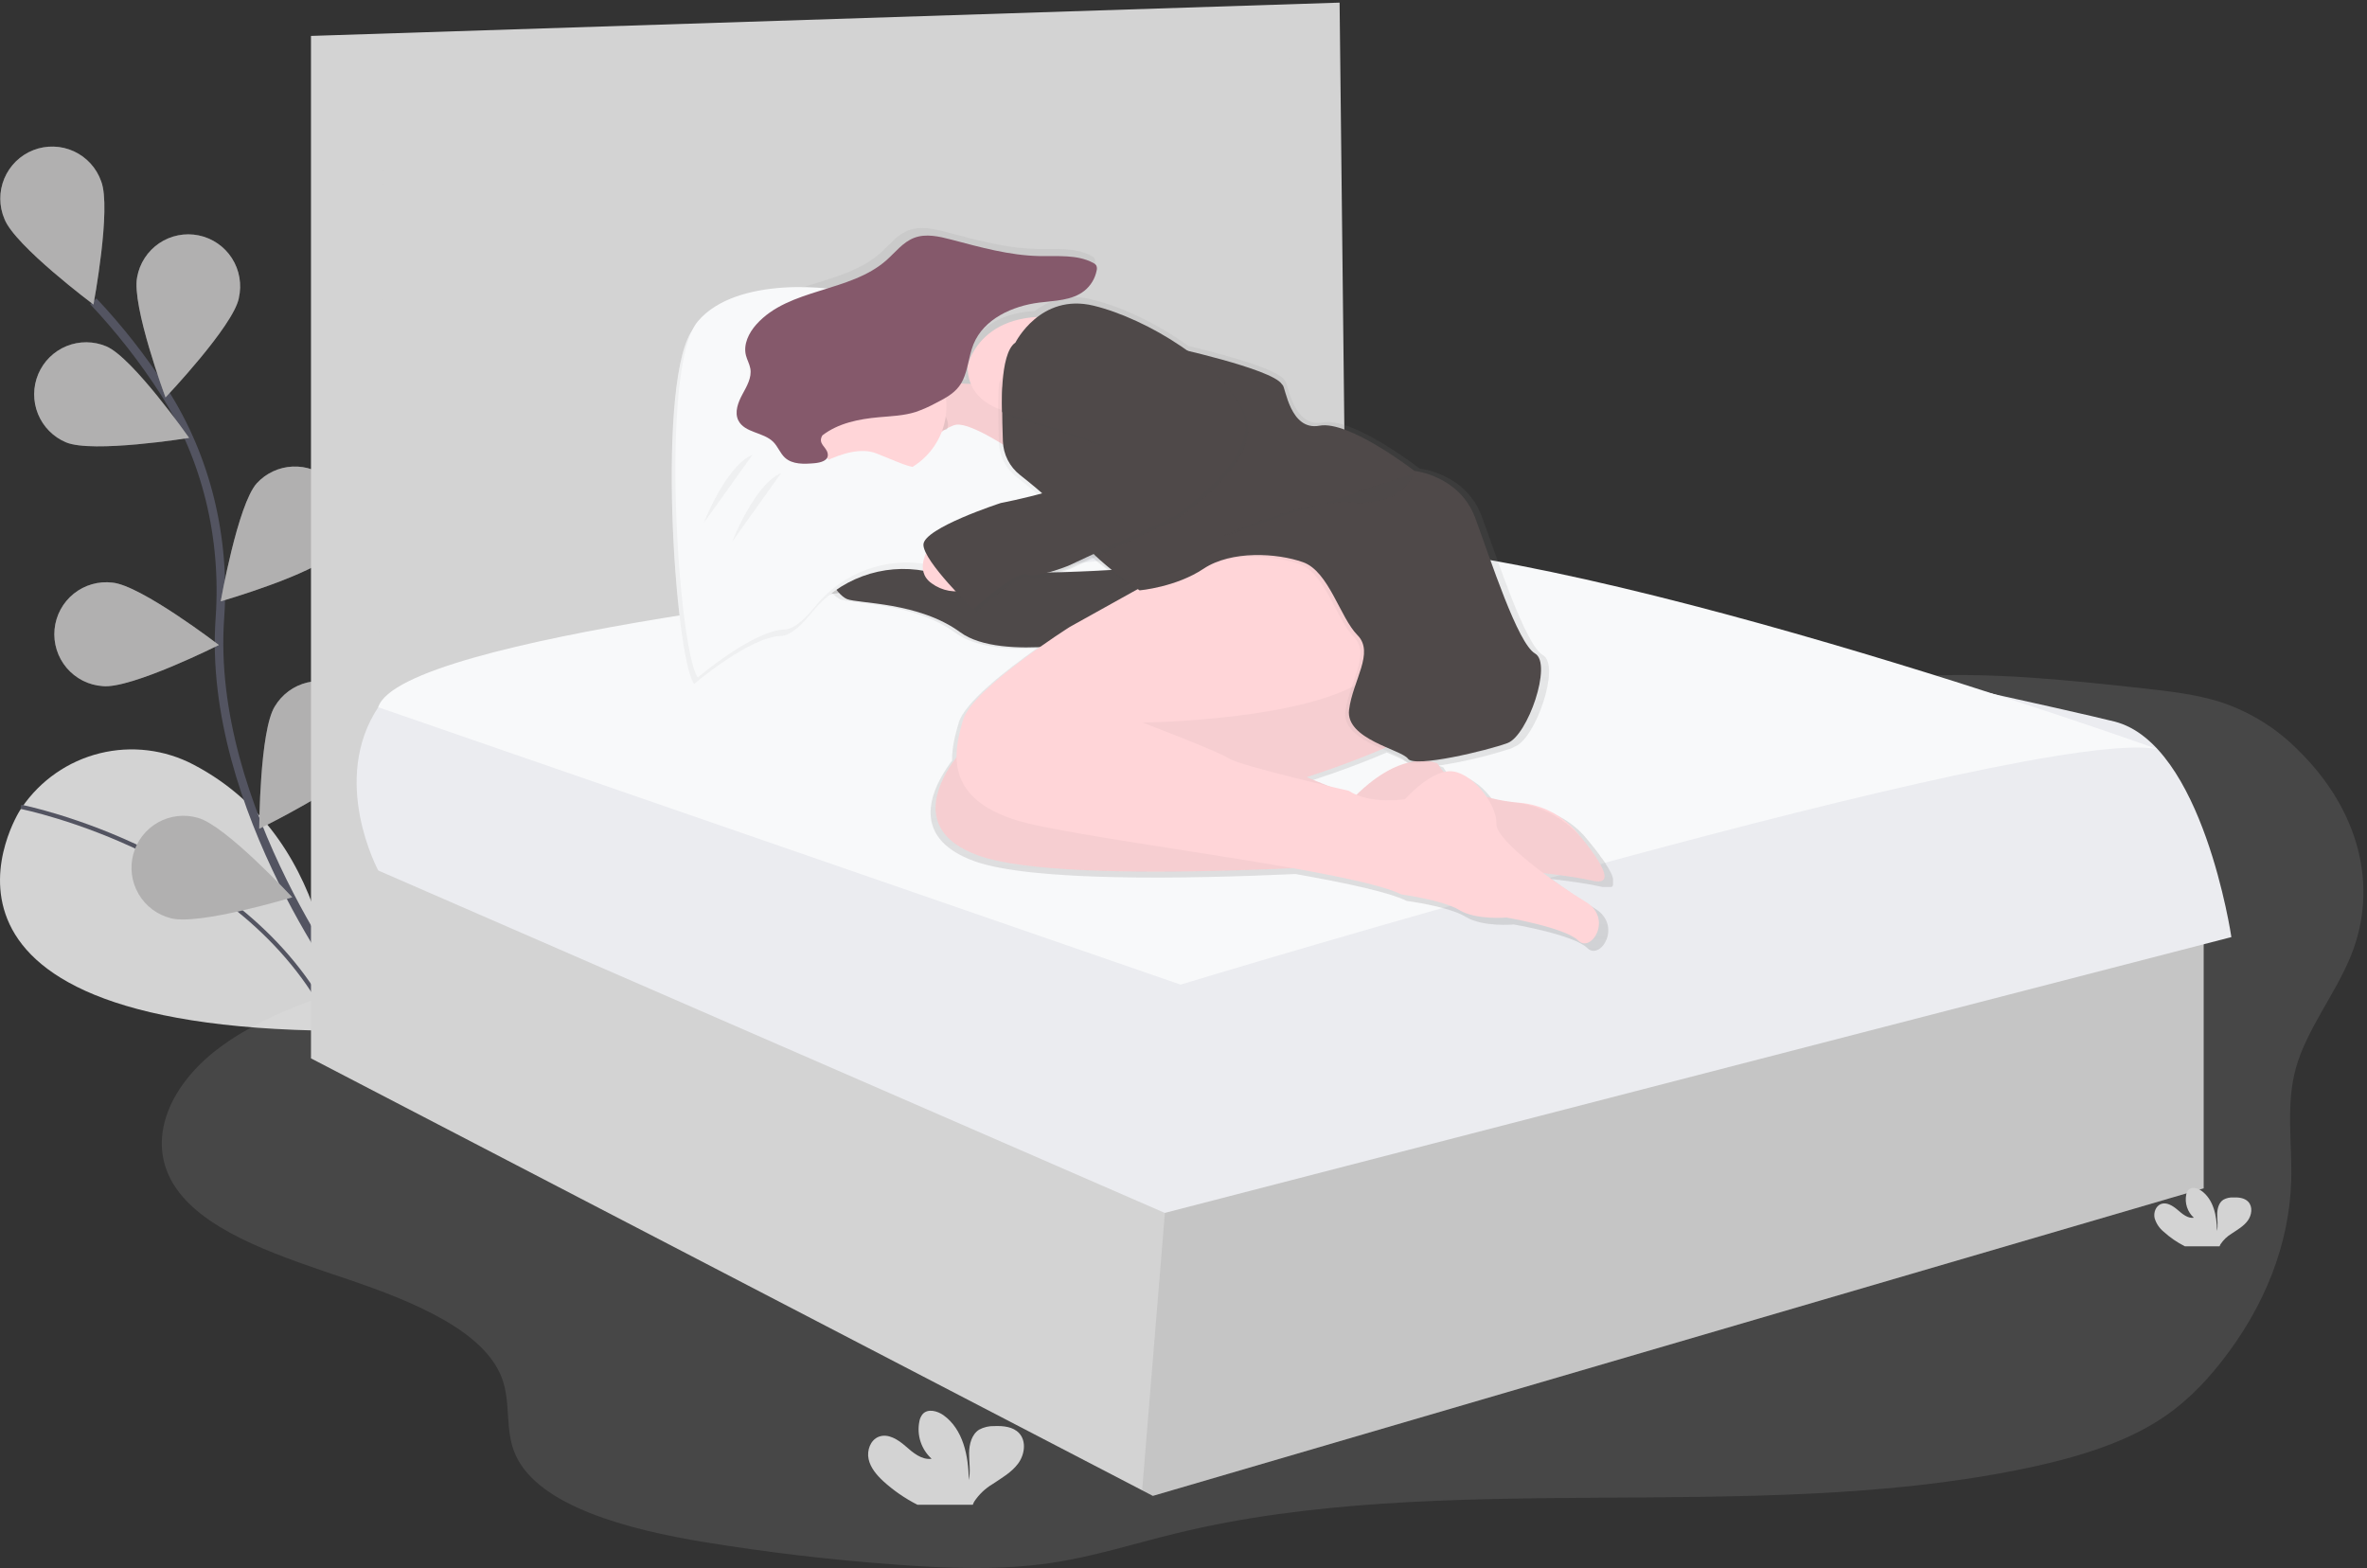 <svg width="554" height="367" viewBox="0 0 554 367" fill="none" xmlns="http://www.w3.org/2000/svg">
<rect x="0" y="0" width="554" height="367" fill="#333333" stroke="none"/>
<path d="M4.654 189.677C4.654 189.677 -27.745 240.374 78.466 241.245C78.466 241.245 80.028 197.133 45.308 178.96C38.557 175.41 30.741 174.464 23.34 176.3C15.938 178.137 9.467 182.628 5.151 188.924L4.654 189.677Z" fill="#D3D3D3"/>
<path d="M4.895 188.826C4.895 188.826 59.294 199.563 78.465 241.245" stroke="#535461" stroke-miterlimit="10"/>
<path d="M83.21 234.423C83.21 234.423 48.282 189.212 51.471 144.642C52.778 125.938 48.393 107.254 38.262 91.477C33.441 84.006 27.947 76.994 21.85 70.527" stroke="#535461" stroke-width="2" stroke-miterlimit="10"/>
<path d="M23.681 42.437C26.119 48.695 21.877 71.275 21.877 71.275C21.877 71.275 3.491 57.533 1.053 51.275C0.41 49.774 0.075 48.16 0.068 46.527C0.061 44.895 0.382 43.277 1.012 41.772C1.642 40.266 2.568 38.902 3.735 37.762C4.902 36.623 6.286 35.729 7.805 35.136C9.323 34.543 10.945 34.262 12.575 34.31C14.204 34.358 15.807 34.733 17.288 35.414C18.77 36.096 20.099 37.068 21.197 38.275C22.296 39.481 23.14 40.897 23.681 42.437V42.437Z" fill="#D3D3D3"/>
<path d="M55.903 69.788C54.556 76.374 38.739 93.016 38.739 93.016C38.739 93.016 30.752 71.477 32.098 64.865C32.384 63.267 32.987 61.742 33.87 60.38C34.754 59.019 35.9 57.848 37.242 56.937C38.584 56.026 40.095 55.393 41.685 55.076C43.275 54.759 44.912 54.764 46.5 55.09C48.088 55.416 49.595 56.058 50.932 56.977C52.269 57.895 53.409 59.072 54.284 60.439C55.16 61.806 55.754 63.334 56.03 64.934C56.307 66.534 56.261 68.173 55.896 69.755L55.903 69.788Z" fill="#D3D3D3"/>
<path d="M78.179 129.363C73.695 134.364 51.662 140.734 51.662 140.734C51.662 140.734 55.623 118.103 60.1 113.101C62.266 110.75 65.27 109.347 68.46 109.197C71.651 109.047 74.772 110.161 77.149 112.299C79.525 114.437 80.966 117.426 81.159 120.619C81.351 123.813 80.281 126.954 78.179 129.363V129.363Z" fill="#D3D3D3"/>
<path d="M84.897 178.246C81.321 183.935 60.674 193.958 60.674 193.958C60.674 193.958 60.759 170.986 64.334 165.297C65.167 163.909 66.268 162.702 67.573 161.745C68.877 160.789 70.359 160.103 71.932 159.728C73.504 159.353 75.136 159.295 76.731 159.56C78.326 159.824 79.852 160.404 81.22 161.267C82.588 162.129 83.771 163.256 84.698 164.582C85.626 165.908 86.28 167.407 86.623 168.989C86.965 170.572 86.989 172.207 86.692 173.798C86.396 175.39 85.785 176.907 84.897 178.259V178.246Z" fill="#D3D3D3"/>
<path d="M15.431 103.517C21.614 106.135 44.262 102.482 44.262 102.482C44.262 102.482 31.072 83.68 24.889 81.062C23.417 80.44 21.837 80.114 20.239 80.104C18.642 80.093 17.058 80.398 15.578 81.001C14.098 81.604 12.751 82.493 11.614 83.617C10.477 84.741 9.572 86.078 8.951 87.553C8.33 89.027 8.005 90.61 7.994 92.21C7.984 93.81 8.288 95.397 8.89 96.879C9.492 98.362 10.379 99.711 11.502 100.85C12.624 101.988 13.959 102.895 15.431 103.517V103.517Z" fill="#D3D3D3"/>
<path d="M24.034 160.584C30.714 161.239 51.231 150.954 51.231 150.954C51.231 150.954 33.015 136.997 26.335 136.355C24.724 136.158 23.09 136.287 21.53 136.733C19.97 137.179 18.515 137.934 17.25 138.952C15.986 139.971 14.938 141.233 14.168 142.664C13.399 144.095 12.923 145.665 12.77 147.283C12.616 148.901 12.787 150.534 13.274 152.084C13.76 153.635 14.552 155.072 15.601 156.311C16.651 157.55 17.939 158.566 19.387 159.299C20.835 160.032 22.415 160.466 24.034 160.578V160.584Z" fill="#D3D3D3"/>
<path d="M39.974 214.895C46.452 216.656 68.406 210.005 68.406 210.005C68.406 210.005 52.805 193.16 46.327 191.406C44.777 190.953 43.152 190.815 41.547 190.999C39.943 191.183 38.391 191.685 36.982 192.477C35.574 193.268 34.337 194.333 33.344 195.609C32.351 196.885 31.622 198.346 31.2 199.908C30.778 201.469 30.671 203.099 30.884 204.703C31.099 206.306 31.63 207.851 32.447 209.246C33.263 210.642 34.35 211.86 35.642 212.83C36.935 213.8 38.408 214.502 39.974 214.895V214.895Z" fill="#D3D3D3"/>
<path opacity="0.25" d="M23.681 42.437C26.119 48.695 21.877 71.275 21.877 71.275C21.877 71.275 3.491 57.533 1.053 51.275C0.41 49.774 0.075 48.16 0.068 46.527C0.061 44.895 0.382 43.277 1.012 41.772C1.642 40.266 2.568 38.902 3.735 37.762C4.902 36.623 6.286 35.729 7.805 35.136C9.323 34.543 10.945 34.262 12.575 34.31C14.204 34.358 15.807 34.733 17.288 35.414C18.77 36.096 20.099 37.068 21.197 38.275C22.296 39.481 23.14 40.897 23.681 42.437V42.437Z" fill="#4F4949"/>
<path opacity="0.25" d="M55.903 69.788C54.556 76.374 38.739 93.016 38.739 93.016C38.739 93.016 30.752 71.477 32.098 64.865C32.384 63.267 32.987 61.742 33.87 60.38C34.754 59.019 35.9 57.848 37.242 56.937C38.584 56.026 40.095 55.393 41.685 55.076C43.275 54.759 44.912 54.764 46.5 55.09C48.088 55.416 49.595 56.058 50.932 56.977C52.269 57.895 53.409 59.072 54.284 60.439C55.16 61.806 55.754 63.334 56.03 64.934C56.307 66.534 56.261 68.173 55.896 69.755L55.903 69.788Z" fill="#4F4949"/>
<path opacity="0.25" d="M78.179 129.363C73.695 134.364 51.662 140.734 51.662 140.734C51.662 140.734 55.623 118.103 60.1 113.101C62.266 110.75 65.27 109.347 68.46 109.197C71.651 109.047 74.772 110.161 77.149 112.299C79.525 114.437 80.966 117.426 81.159 120.619C81.351 123.813 80.281 126.954 78.179 129.363V129.363Z" fill="#4F4949"/>
<path opacity="0.25" d="M84.897 178.246C81.321 183.935 60.674 193.958 60.674 193.958C60.674 193.958 60.759 170.986 64.334 165.297C65.167 163.909 66.268 162.702 67.573 161.745C68.877 160.789 70.359 160.103 71.932 159.728C73.504 159.353 75.136 159.295 76.731 159.56C78.326 159.824 79.852 160.404 81.22 161.267C82.588 162.129 83.771 163.256 84.698 164.582C85.626 165.908 86.28 167.407 86.623 168.989C86.965 170.572 86.989 172.207 86.692 173.798C86.396 175.39 85.785 176.907 84.897 178.259V178.246Z" fill="#4F4949"/>
<path opacity="0.25" d="M15.431 103.517C21.614 106.135 44.262 102.482 44.262 102.482C44.262 102.482 31.072 83.68 24.889 81.062C23.417 80.44 21.837 80.114 20.239 80.104C18.642 80.093 17.058 80.398 15.578 81.001C14.098 81.604 12.751 82.493 11.614 83.617C10.477 84.741 9.572 86.078 8.951 87.553C8.33 89.027 8.005 90.61 7.994 92.21C7.984 93.81 8.288 95.397 8.89 96.879C9.492 98.362 10.379 99.711 11.502 100.85C12.624 101.988 13.959 102.895 15.431 103.517V103.517Z" fill="#4F4949"/>
<path opacity="0.25" d="M24.034 160.584C30.714 161.239 51.231 150.954 51.231 150.954C51.231 150.954 33.015 136.997 26.335 136.355C24.724 136.158 23.09 136.287 21.53 136.733C19.97 137.179 18.515 137.934 17.25 138.952C15.986 139.971 14.938 141.233 14.168 142.664C13.399 144.095 12.923 145.665 12.77 147.283C12.616 148.901 12.787 150.534 13.274 152.084C13.76 153.635 14.552 155.072 15.601 156.311C16.651 157.55 17.939 158.566 19.387 159.299C20.835 160.032 22.415 160.466 24.034 160.578V160.584Z" fill="#4F4949"/>
<path opacity="0.25" d="M39.974 214.895C46.452 216.656 68.406 210.005 68.406 210.005C68.406 210.005 52.805 193.16 46.327 191.406C44.777 190.953 43.152 190.815 41.547 190.999C39.943 191.183 38.391 191.685 36.982 192.477C35.574 193.268 34.337 194.333 33.344 195.609C32.351 196.885 31.622 198.346 31.2 199.908C30.778 201.469 30.671 203.099 30.884 204.703C31.099 206.306 31.63 207.851 32.447 209.246C33.263 210.642 34.35 211.86 35.642 212.83C36.935 213.8 38.408 214.502 39.974 214.895V214.895Z" fill="#4F4949"/>
<path opacity="0.1" d="M302.947 147.621C290.528 147.346 277.188 147.968 267.318 152.858C249.017 161.906 251.482 180.256 239.547 192.989C229.468 203.739 210.206 209.323 191.526 212.885C161.094 218.691 129.179 220.865 98.956 227.104C81.138 230.783 63.452 236.132 51.242 245.284C39.033 254.436 33.556 268.086 41.811 278.914C49.445 288.924 66.262 294.279 81.576 299.464C96.89 304.649 113.113 311.451 117.374 322.26C119.747 328.276 117.982 334.764 120.754 340.702C126.218 352.42 146.682 357.952 165.068 360.944C179.755 363.333 194.683 365.095 209.729 366.181C221.749 367.065 234.043 367.53 245.841 365.808C256.057 364.315 265.514 361.225 275.312 358.849C337.562 343.667 409.158 356.8 472.649 343.942C484.205 341.618 495.571 338.345 504.329 332.99C510.866 329.009 515.702 324.034 519.774 318.875C530.14 305.782 535.82 291.098 536.258 276.374C536.52 267.549 534.951 258.633 537.363 249.939C539.892 240.891 546.644 232.57 550.239 223.674C556.775 207.503 552.2 189.631 537.971 175.641C532.892 170.484 526.665 166.608 519.8 164.328C514.049 162.482 507.617 161.775 501.284 161.055C483.636 159.136 465.76 157.212 447.956 158.292C435.289 159.064 422.89 161.349 410.184 161.762C392.354 162.344 378.386 158.227 362.222 154.357C343.627 149.945 322.705 148.053 302.947 147.621Z" fill="white"/>
<path d="M78.523 13.788V188.891L311.129 143.634L306.685 9.336L78.523 13.788Z" fill="#D3D3D3"/>
<path d="M515.767 220.243V278.115L269.828 350.089L267.318 348.786L72.785 247.693V8.406L313.535 0.615L315.018 133.427L305.384 136.4L301.678 12.177L89.818 19.535L88.341 199.464L272.789 280.341L272.933 280.308L515.767 220.243Z" fill="#D3D3D3"/>
<path opacity="0.1" d="M515.767 220.244V278.117L269.828 350.091L267.318 348.788L272.933 280.31L515.767 220.244Z" fill="#4F4949"/>
<path d="M219.272 136.21C219.272 136.21 100.197 148.112 88.635 165.349C77.073 182.587 88.537 203.732 88.537 203.732L272.619 283.864L522.258 219.313C522.258 219.313 515.591 174.05 494.852 168.858C474.113 163.667 308.901 128.053 308.901 128.053C308.901 128.053 242.233 123.968 219.272 136.21Z" fill="#EBECF0"/>
<path d="M88.525 165.514L276.313 230.437C276.313 230.437 476.611 169.606 504.984 175.334C504.984 175.334 364.87 125.102 308.902 127.288C264.3 129.03 217.6 136.362 217.6 136.362C217.6 136.362 93.715 148.827 88.525 165.514Z" fill="#F8F9FA"/>
<path d="M377.452 207.281L377.497 207.215V207.176L377.53 207.111V207.065V206.999V206.954V206.882V206.836V206.751V206.711C377.53 206.672 377.53 206.633 377.53 206.593C377.53 206.548 377.53 206.502 377.53 206.456C377.53 206.41 377.53 206.456 377.53 206.41C377.53 206.364 377.53 206.345 377.53 206.312V206.253V206.155V206.089V205.991V205.926V205.821V205.755V205.644V205.585L377.478 205.422L377.412 205.238V205.179L377.36 205.048V204.976L377.308 204.852L377.275 204.773L377.223 204.649L377.184 204.564L377.125 204.44L377.086 204.361L377.014 204.224L376.974 204.152L376.876 203.962L376.759 203.739L376.72 203.667L376.635 203.51L376.589 203.425L376.504 203.281L376.452 203.189L376.367 203.045L376.223 202.829L376.131 202.685L376.072 202.593L375.974 202.436L375.922 202.351L375.791 202.142V202.102L375.628 201.854L375.576 201.782L375.458 201.605L375.393 201.513L375.282 201.356L375.216 201.258L375.105 201.101L375.033 200.996L374.916 200.865L374.844 200.767L374.719 200.597L374.654 200.512L374.491 200.289V200.256L374.301 199.994L374.236 199.903L374.112 199.733L374.027 199.621L373.909 199.464L373.824 199.353L373.706 199.196L373.621 199.091L373.497 198.927L373.412 198.823L373.282 198.652L373.203 198.554L373.046 198.358L372.994 198.292C372.406 197.546 371.798 196.8 371.19 196.08C369.476 194.038 367.376 192.356 365.012 191.128C362.648 189.9 360.065 189.151 357.412 188.924C356.869 188.878 356.301 188.819 355.726 188.747H355.484L355.059 188.688H354.856L354.203 188.597L353.582 188.499L353.366 188.459L352.928 188.381L352.667 188.328L352.268 188.25L351.987 188.191L351.608 188.106L351.32 188.04L350.941 187.949L350.647 187.877L350.275 187.778L349.98 187.7L349.608 187.595C347.647 184.675 344.667 182.076 341.765 181.572C340.965 181.448 340.148 181.49 339.366 181.697L339.229 181.546L339.033 181.323L338.771 180.989L338.601 180.767L338.327 180.381L338.189 180.191C338.054 179.994 337.926 179.794 337.804 179.589C337.418 179.417 337.015 179.287 336.601 179.202C342.385 178.325 348.088 176.978 353.654 175.176C353.924 175.074 354.18 174.94 354.418 174.777L354.536 174.737C359.379 172.97 365.327 155.752 361.144 153.343C356.961 150.934 350.575 131.084 346.83 120.917C343.085 110.75 332.294 109.67 332.294 109.67C332.294 109.67 316.66 97.539 309.614 98.862C302.568 100.184 301.463 89.598 300.803 89.159C300.726 89.096 300.662 89.018 300.614 88.93C298.914 86.266 285.404 82.711 278.116 80.957C270.992 75.785 262.495 71.772 255.626 70.115C253.331 69.493 250.924 69.412 248.592 69.878C246.261 70.343 244.069 71.343 242.188 72.799C227.756 73.533 225.455 84.452 225.455 84.452C225.406 85.942 225.664 87.427 226.213 88.812C225.434 88.823 224.654 88.781 223.88 88.688C225.553 85.919 225.606 82.357 226.854 79.313C229.318 73.29 236.116 70.181 242.541 69.369C246.286 68.897 250.384 68.897 253.338 66.547C254.859 65.33 255.897 63.61 256.266 61.696C256.386 61.283 256.349 60.84 256.162 60.452C255.979 60.201 255.733 60.002 255.449 59.876C251.58 57.807 246.92 58.344 242.527 58.246C235.39 58.089 228.436 56.132 221.534 54.318C218.612 53.552 215.455 52.812 212.631 53.899C209.965 54.92 208.148 57.356 206.01 59.248C197.252 66.986 182.709 65.866 174.918 74.587C173.114 76.609 171.761 79.353 172.422 81.984C172.69 83.058 173.284 84.046 173.474 85.14C173.853 87.3 172.624 89.369 171.585 91.3C170.546 93.231 169.624 95.575 170.605 97.539C172.088 100.538 176.618 100.315 178.971 102.691C180.062 103.798 180.592 105.382 181.729 106.436C183.552 108.119 186.356 107.988 188.827 107.745C189.801 107.654 191.258 107.385 191.794 106.528C193.705 108.328 196.008 109.66 198.52 110.417C201.032 111.175 203.686 111.338 206.271 110.894C208.857 110.449 211.305 109.41 213.421 107.857C215.538 106.304 217.265 104.28 218.468 101.945C223.792 101.585 229.084 103.018 233.501 106.017C234.167 107.982 235.388 109.711 237.018 110.993C238.56 112.204 240.397 113.69 242.246 115.281C237.56 116.518 233.397 117.31 233.397 117.31C233.397 117.31 214.899 123.268 214.899 127.235C214.965 127.953 215.188 128.649 215.553 129.271C215.085 130.257 214.82 131.328 214.775 132.42C209.671 131.556 205.586 130.253 203.474 128.335C203.474 128.335 202.873 128.171 201.945 127.988C200.703 126.397 197.056 121.978 194.886 122.155C193.442 122.272 192.925 125.637 192.742 128.649C192.552 128.813 192.385 129.003 192.245 129.212C190.043 132.518 194.01 139.137 196.651 140.243C199.291 141.349 213.828 140.898 223.736 148.184C228.128 151.412 235.678 152.034 242.691 151.732C235.638 156.721 225.762 164.387 224.39 169.14C223.651 171.66 222.782 174.79 222.834 178.004C218.52 183.719 211.991 195.785 228.135 201.572C241.442 206.332 277.522 205.723 303.228 204.557C315.189 206.672 325.065 208.8 329.209 210.836C329.209 210.836 339.117 212.145 343.085 214.587C347.052 217.029 354.314 216.355 354.314 216.355C354.314 216.355 368.406 218.783 371.491 221.867C374.576 224.95 379.857 216.571 373.255 212.603C370.68 211.058 366.844 208.512 363.124 205.723C367.902 206.286 372.118 206.901 374.798 207.53L375.066 207.589H375.151H375.321H375.419H375.563H375.654H375.791H376.445H376.615H376.667H376.772H376.831H376.916H376.968H377.046H377.099L377.171 207.556H377.216L377.282 207.51H377.314L377.399 207.438L377.452 207.281ZM316.62 186.135C316.62 186.135 314.764 185.71 311.993 185.055L306.489 182.829C306.489 182.829 315.882 179.87 324.581 176.106C327.072 177.199 329.261 178.07 329.81 178.862C330.047 179.124 330.369 179.294 330.719 179.34C327.451 180.152 323.254 182.24 318.333 187.058C317.736 186.802 317.163 186.493 316.62 186.135V186.135ZM250.122 132.976L255.554 130.449C256.737 131.457 258.005 132.413 259.247 133.343C256.266 133.52 252.26 133.716 247.73 133.84C249.116 133.376 250.122 132.976 250.122 132.976Z" fill="url(#paint0_linear)"/>
<path d="M203.84 128.761C203.84 128.761 199.095 122.306 196.513 122.502C193.931 122.699 194.356 133.514 194.356 133.514L203.84 128.761Z" fill="#FFD5D8"/>
<path d="M264.848 133.08C264.848 133.08 214.403 137.185 204.919 128.543C204.919 128.543 196.082 126.167 193.925 129.407C191.768 132.648 195.651 139.123 198.239 140.203C200.827 141.283 215.056 140.858 224.756 147.974C234.455 155.09 259.894 149.283 259.894 149.283L270.456 145.178L264.848 133.08Z" fill="#4F4949"/>
<path opacity="0.05" d="M264.848 133.08C264.848 133.08 214.403 137.185 204.919 128.543C204.919 128.543 196.082 126.167 193.925 129.407C191.768 132.648 195.651 139.123 198.239 140.203C200.827 141.283 215.056 140.858 224.756 147.974C234.455 155.09 259.894 149.283 259.894 149.283L270.456 145.178L264.848 133.08Z" fill="#4F4949"/>
<path d="M337.066 157.264C337.066 157.264 326.288 149.493 304.085 159.228C281.882 168.963 226.482 174.128 226.482 174.128C226.482 174.128 207.946 192.695 229.096 200.256C250.247 207.817 329.981 201.565 329.981 201.565C329.981 201.565 362.53 203.726 372.661 206.102C378.792 207.542 373.968 200.59 369.164 194.881C367.487 192.881 365.432 191.233 363.117 190.031C360.802 188.829 358.272 188.096 355.674 187.876C349.308 187.333 340.478 185.33 336.438 178.678C336.438 178.678 328.68 174.789 317.039 186.449L305.81 181.879C305.81 181.879 336.634 172.164 337.713 165.683C338.791 159.202 337.066 157.264 337.066 157.264Z" fill="#FFD5D8"/>
<path opacity="0.05" d="M337.066 157.264C337.066 157.264 326.288 149.493 304.085 159.228C281.882 168.963 226.482 174.128 226.482 174.128C226.482 174.128 207.946 192.695 229.096 200.256C250.247 207.817 329.981 201.565 329.981 201.565C329.981 201.565 362.53 203.726 372.661 206.102C378.034 207.359 374.981 202.174 370.936 197.055C368.918 194.483 366.412 192.337 363.563 190.739C360.714 189.141 357.577 188.124 354.334 187.745C348.125 187.038 340.203 184.871 336.445 178.678C336.445 178.678 328.686 174.789 317.046 186.449L305.81 181.879C305.81 181.879 336.634 172.164 337.713 165.683C338.791 159.202 337.066 157.264 337.066 157.264Z" fill="#4F4949"/>
<path d="M337.281 126.607C337.281 126.607 323.699 105.003 291.58 123.798L250.403 146.711C250.403 146.711 227.527 161.18 225.396 168.518C223.265 175.857 220.004 188.381 242.429 193.134C264.854 197.887 317.019 203.929 328.012 209.33C328.012 209.33 337.712 210.64 341.594 213.003C345.477 215.366 352.588 214.731 352.588 214.731C352.588 214.731 366.386 217.108 369.405 220.132C372.425 223.157 377.595 214.947 371.131 211.065C364.667 207.183 350.006 196.813 350.216 192.734C350.425 188.656 345.255 181.448 340.274 180.571C335.294 179.693 328.849 187.045 328.849 187.045C328.849 187.045 320.659 188.355 315.699 185.081C315.699 185.081 290.26 179.248 287.672 177.527C285.084 175.805 267.41 169.108 267.41 169.108C267.41 169.108 309.241 168.675 321.516 157.448C321.516 157.448 326.261 153.991 330.137 155.071C330.169 155.104 349.353 147.765 337.281 126.607Z" fill="#FFD5D8"/>
<path d="M215.049 86.01C215.049 86.01 227.337 94.645 236.821 86.01C246.305 77.375 240.925 112.57 240.925 112.57C240.925 112.57 227.775 95.077 208.16 106.527L215.049 86.01Z" fill="#FFD5D8"/>
<path opacity="0.05" d="M215.049 86.01C215.049 86.01 227.337 94.645 236.821 86.01C246.305 77.375 240.925 112.57 240.925 112.57C240.925 112.57 227.775 95.077 208.16 106.527L215.049 86.01Z" fill="#4F4949"/>
<path d="M162.454 160.072C162.454 160.072 175.389 149.061 182.716 148.845C184.899 148.779 187.422 146.554 189.906 143.464C193.043 139.56 197.181 136.583 201.878 134.854C206.574 133.124 211.651 132.706 216.566 133.644C220.736 134.416 225.867 134.396 232.096 132.851C254.73 127.234 243.521 113.211 243.521 113.211L236.41 107.169C236.41 107.169 226.71 100.478 223.044 100.91C219.377 101.342 209.893 111.058 208.815 109.977C207.736 108.897 194.586 99.182 192.429 96.589C190.272 93.997 173.016 85.578 177.33 83.201C181.644 80.825 203.409 71.974 199.095 70.246C194.782 68.517 171.5 65.925 162.448 76.72C153.395 87.516 157.918 153.807 162.454 160.072Z" fill="#F8F9FA"/>
<path opacity="0.05" d="M162.454 160.072C162.454 160.072 175.389 149.061 182.716 148.845C184.899 148.779 187.422 146.554 189.906 143.464C193.043 139.56 197.181 136.583 201.878 134.854C206.574 133.124 211.651 132.706 216.566 133.644C220.736 134.416 225.867 134.396 232.096 132.851C254.73 127.234 243.521 113.211 243.521 113.211L236.41 107.169C236.41 107.169 226.71 100.478 223.044 100.91C219.377 101.342 209.893 111.058 208.815 109.977C207.736 108.897 194.586 99.182 192.429 96.589C190.272 93.997 173.016 85.578 177.33 83.201C181.644 80.825 203.409 71.974 199.095 70.246C194.782 68.517 171.5 65.925 162.448 76.72C153.395 87.516 157.918 153.807 162.454 160.072Z" fill="#4F4949"/>
<path d="M163.318 158.562C163.318 158.562 176.252 147.55 183.579 147.334C185.762 147.269 188.285 145.043 190.769 141.953C193.903 138.053 198.035 135.079 202.725 133.349C207.415 131.618 212.486 131.196 217.397 132.126C221.567 132.899 226.698 132.879 232.927 131.334C255.561 125.717 244.352 111.694 244.352 111.694L237.24 105.652C237.24 105.652 227.541 98.961 223.874 99.393C220.207 99.825 210.724 109.54 209.645 108.46C208.567 107.38 195.416 97.665 193.259 95.072C191.102 92.48 173.88 84.067 178.181 81.717C182.481 79.367 204.266 70.49 199.952 68.761C195.638 67.033 172.357 64.441 163.304 75.236C154.252 86.031 158.788 152.297 163.318 158.562Z" fill="#F8F9FA"/>
<path d="M226.475 85.579C226.475 85.579 229.926 69.166 255.148 75.648C280.371 82.129 292.875 96.158 292.875 96.158L269.998 106.738L241.972 97.239C241.972 97.239 226.266 97.428 226.475 85.579Z" fill="#FFD5D8"/>
<path opacity="0.05" d="M272.614 81.474C272.614 81.474 296.869 86.711 299.157 90.318C299.205 90.404 299.269 90.479 299.346 90.541C300 90.973 301.072 101.336 307.967 100.04C314.863 98.744 330.19 110.62 330.19 110.62C330.19 110.62 340.752 111.7 344.419 121.631C348.086 131.562 354.334 150.999 358.432 153.369C362.53 155.739 356.707 172.584 351.968 174.319C347.229 176.053 330.196 180.152 328.687 177.991C327.177 175.831 314.026 173.454 314.889 166.548C315.752 159.641 320.922 153.16 316.85 149.055C312.778 144.95 310.17 134.155 304.131 131.994C298.091 129.834 287.313 129.186 280.849 133.507C274.385 137.827 266.574 138.017 266.574 138.017C266.574 138.017 253.208 130.246 251.051 124.845C249.6 121.206 242.371 115.117 237.809 111.536C236.613 110.596 235.637 109.406 234.947 108.049C234.257 106.693 233.871 105.202 233.815 103.68C233.626 98.351 233.456 90.495 234.018 89.225C234.881 87.261 246.737 75.621 246.737 75.621L272.614 81.474Z" fill="#4F4949"/>
<path d="M273.475 81.061C273.475 81.061 297.731 86.298 300.018 89.906C300.067 89.991 300.131 90.067 300.208 90.128C300.862 90.56 301.933 100.923 308.829 99.627C315.725 98.331 331.052 110.207 331.052 110.207C331.052 110.207 341.614 111.287 345.281 121.218C348.947 131.149 355.196 150.587 359.294 152.956C363.392 155.326 357.568 172.171 352.83 173.906C348.091 175.641 331.058 179.739 329.548 177.578C328.039 175.418 314.888 173.042 315.751 166.135C316.613 159.228 321.783 152.747 317.711 148.642C313.64 144.537 311.032 133.742 304.992 131.582C298.953 129.421 288.175 128.773 281.711 133.094C275.247 137.415 266.73 138.167 266.73 138.167C266.73 138.167 254.122 129.853 251.965 124.459C250.514 120.819 243.285 114.73 238.723 111.149C237.527 110.209 236.551 109.019 235.861 107.663C235.171 106.306 234.785 104.815 234.73 103.293C234.54 97.964 234.37 90.108 234.932 88.838C235.795 86.874 247.651 75.234 247.651 75.234L273.475 81.061Z" fill="#4F4949"/>
<path d="M217.637 127.896C217.421 128.113 213.755 133.514 218.068 136.532C219.262 137.408 220.641 137.998 222.098 138.256C223.556 138.513 225.053 138.432 226.474 138.018L217.637 127.896Z" fill="#FFD5D8"/>
<path opacity="0.1" d="M238.312 80.826C238.312 80.826 244.135 69.166 256.613 72.19C269.09 75.215 287.221 86.226 291.535 97.238C295.849 108.249 275.195 121.65 275.195 121.65L250.619 133.094C250.619 133.094 243.077 136.119 240.92 135.058C238.763 133.997 228.416 143.254 228.416 143.254C228.416 143.254 216.775 132.027 216.775 128.138C216.775 124.249 234.887 118.377 234.887 118.377C234.887 118.377 256.456 114.272 256.227 110.174C256.227 110.174 259.894 105.853 257.953 104.557C256.011 103.261 235.207 97.107 235.207 97.107C235.207 97.107 234.455 83.418 238.312 80.826Z" fill="#4F4949"/>
<path d="M237.659 80.177C237.659 80.177 243.482 68.517 255.96 71.542C268.437 74.567 286.568 85.578 290.882 96.59C295.196 107.601 274.548 120.995 274.548 120.995L249.973 132.439C249.973 132.439 242.43 135.464 240.273 134.403C238.116 133.342 227.77 142.599 227.77 142.599C227.77 142.599 216.129 131.372 216.129 127.483C216.129 123.595 234.24 117.722 234.24 117.722C234.24 117.722 255.809 113.617 255.581 109.519C255.581 109.519 259.247 105.198 257.306 103.902C255.365 102.606 234.561 96.452 234.561 96.452C234.561 96.452 233.809 82.769 237.659 80.177Z" fill="#4F4949"/>
<path opacity="0.1" d="M210.096 104.361C213.592 102.228 217.529 100.922 221.606 100.544C222.789 98.26 219.684 95.772 219.684 93.022C219.684 90.718 218.808 89.841 217.959 87.837C214.874 86.718 216.991 83.844 216.991 83.844L210.096 104.361Z" fill="#4F4949"/>
<path d="M204.92 111.706C214.089 111.706 221.522 104.261 221.522 95.078C221.522 85.894 214.089 78.449 204.92 78.449C195.751 78.449 188.318 85.894 188.318 95.078C188.318 104.261 195.751 111.706 204.92 111.706Z" fill="#FFD5D8"/>
<path d="M192.474 101.9C196.18 99.032 201.004 98.07 205.671 97.651C208.586 97.389 211.553 97.298 214.351 96.407C215.96 95.845 217.52 95.153 219.017 94.339C221.017 93.317 223.083 92.244 224.449 90.456C226.58 87.668 226.514 83.805 227.848 80.551C230.259 74.659 236.913 71.609 243.227 70.816C246.894 70.352 250.9 70.352 253.802 68.054C255.291 66.863 256.309 65.181 256.672 63.307C256.788 62.903 256.751 62.469 256.567 62.09C256.387 61.844 256.146 61.65 255.868 61.527C252.077 59.504 247.515 60.028 243.221 59.929C236.233 59.779 229.423 57.854 222.665 56.08C219.802 55.327 216.71 54.607 213.952 55.667C211.338 56.669 209.566 59.052 207.468 60.905C198.893 68.486 184.657 67.386 177.03 75.923C175.265 77.887 173.938 80.591 174.585 83.163C174.853 84.218 175.428 85.18 175.618 86.254C175.99 88.368 174.788 90.397 173.768 92.283C172.749 94.168 171.86 96.473 172.807 98.391C174.265 101.324 178.69 101.108 180.997 103.432C182.069 104.512 182.579 106.051 183.697 107.098C185.487 108.748 188.226 108.617 190.644 108.407C191.952 108.283 194.089 107.851 193.716 106.096C193.403 104.525 191.331 103.851 192.474 101.9Z" fill="#85596B"/>
<path d="M186.678 111.832C186.678 111.832 197.998 103.321 205.109 106.11C212.221 108.899 214.162 110.431 218.691 108.729C223.221 107.027 225.156 112.185 225.156 112.185L196.946 120.343L186.678 111.832Z" fill="#F8F9FA"/>
<path opacity="0.05" d="M171.402 126.711C171.402 126.711 176.579 113.323 182.827 110.73Z" fill="#4F4949"/>
<path opacity="0.05" d="M164.715 122.391C164.715 122.391 169.891 109.003 176.14 106.41Z" fill="#4F4949"/>
<path opacity="0.05" d="M285.869 125.632C285.869 125.632 304.17 116.781 316.478 117.645C328.785 118.509 330.922 110.738 330.922 110.738" fill="#4F4949"/>
<path d="M206.696 346.62C205.173 345.199 203.742 343.523 203.298 341.487C202.853 339.451 203.722 337.003 205.67 336.25C207.847 335.412 210.18 336.904 211.945 338.456C213.71 340.008 215.736 341.729 218.043 341.402C216.855 340.322 215.966 338.953 215.463 337.427C214.96 335.901 214.86 334.271 215.174 332.695C215.275 332.044 215.55 331.433 215.971 330.927C217.18 329.618 219.376 330.188 220.821 331.209C225.396 334.482 226.703 340.721 226.736 346.364C227.2 344.328 226.808 342.207 226.821 340.119C226.834 338.031 227.403 335.72 229.161 334.594C230.256 334.004 231.487 333.715 232.729 333.756C234.801 333.677 237.109 333.886 238.52 335.405C240.279 337.291 239.828 340.453 238.292 342.528C236.756 344.603 234.435 345.906 232.298 347.34C230.582 348.364 229.119 349.763 228.017 351.432C227.886 351.665 227.779 351.91 227.697 352.165H214.723C211.81 350.688 209.11 348.822 206.696 346.62V346.62Z" fill="#D3D3D3"/>
<path d="M506.396 288.257C505.385 287.431 504.649 286.317 504.285 285.062C504.01 283.792 504.553 282.273 505.762 281.789C507.115 281.272 508.566 282.208 509.684 283.164C510.801 284.119 512.037 285.2 513.474 284.997C512.735 284.326 512.182 283.474 511.87 282.525C511.557 281.576 511.495 280.562 511.69 279.582C511.753 279.178 511.925 278.797 512.187 278.483C512.939 277.677 514.305 278.024 515.207 278.659C518.069 280.676 518.867 284.551 518.886 288.08C519.174 286.817 518.932 285.494 518.939 284.198C518.945 282.902 519.298 281.461 520.396 280.767C521.078 280.399 521.845 280.219 522.618 280.244C523.926 280.198 525.337 280.329 526.22 281.272C527.311 282.443 527.03 284.407 526.076 285.697C525.122 286.987 523.677 287.799 522.35 288.689C521.284 289.327 520.375 290.197 519.69 291.236C519.61 291.379 519.545 291.531 519.494 291.687H511.383C509.574 290.774 507.896 289.62 506.396 288.257Z" fill="#D3D3D3"/>
<defs>
<linearGradient id="paint0_linear" x1="273.959" y1="222.535" x2="273.959" y2="53.349" gradientUnits="userSpaceOnUse">
<stop stop-color="#808080" stop-opacity="0.25"/>
<stop offset="0.54" stop-color="#808080" stop-opacity="0.12"/>
<stop offset="1" stop-color="#808080" stop-opacity="0.1"/>
</linearGradient>
</defs>
</svg>
